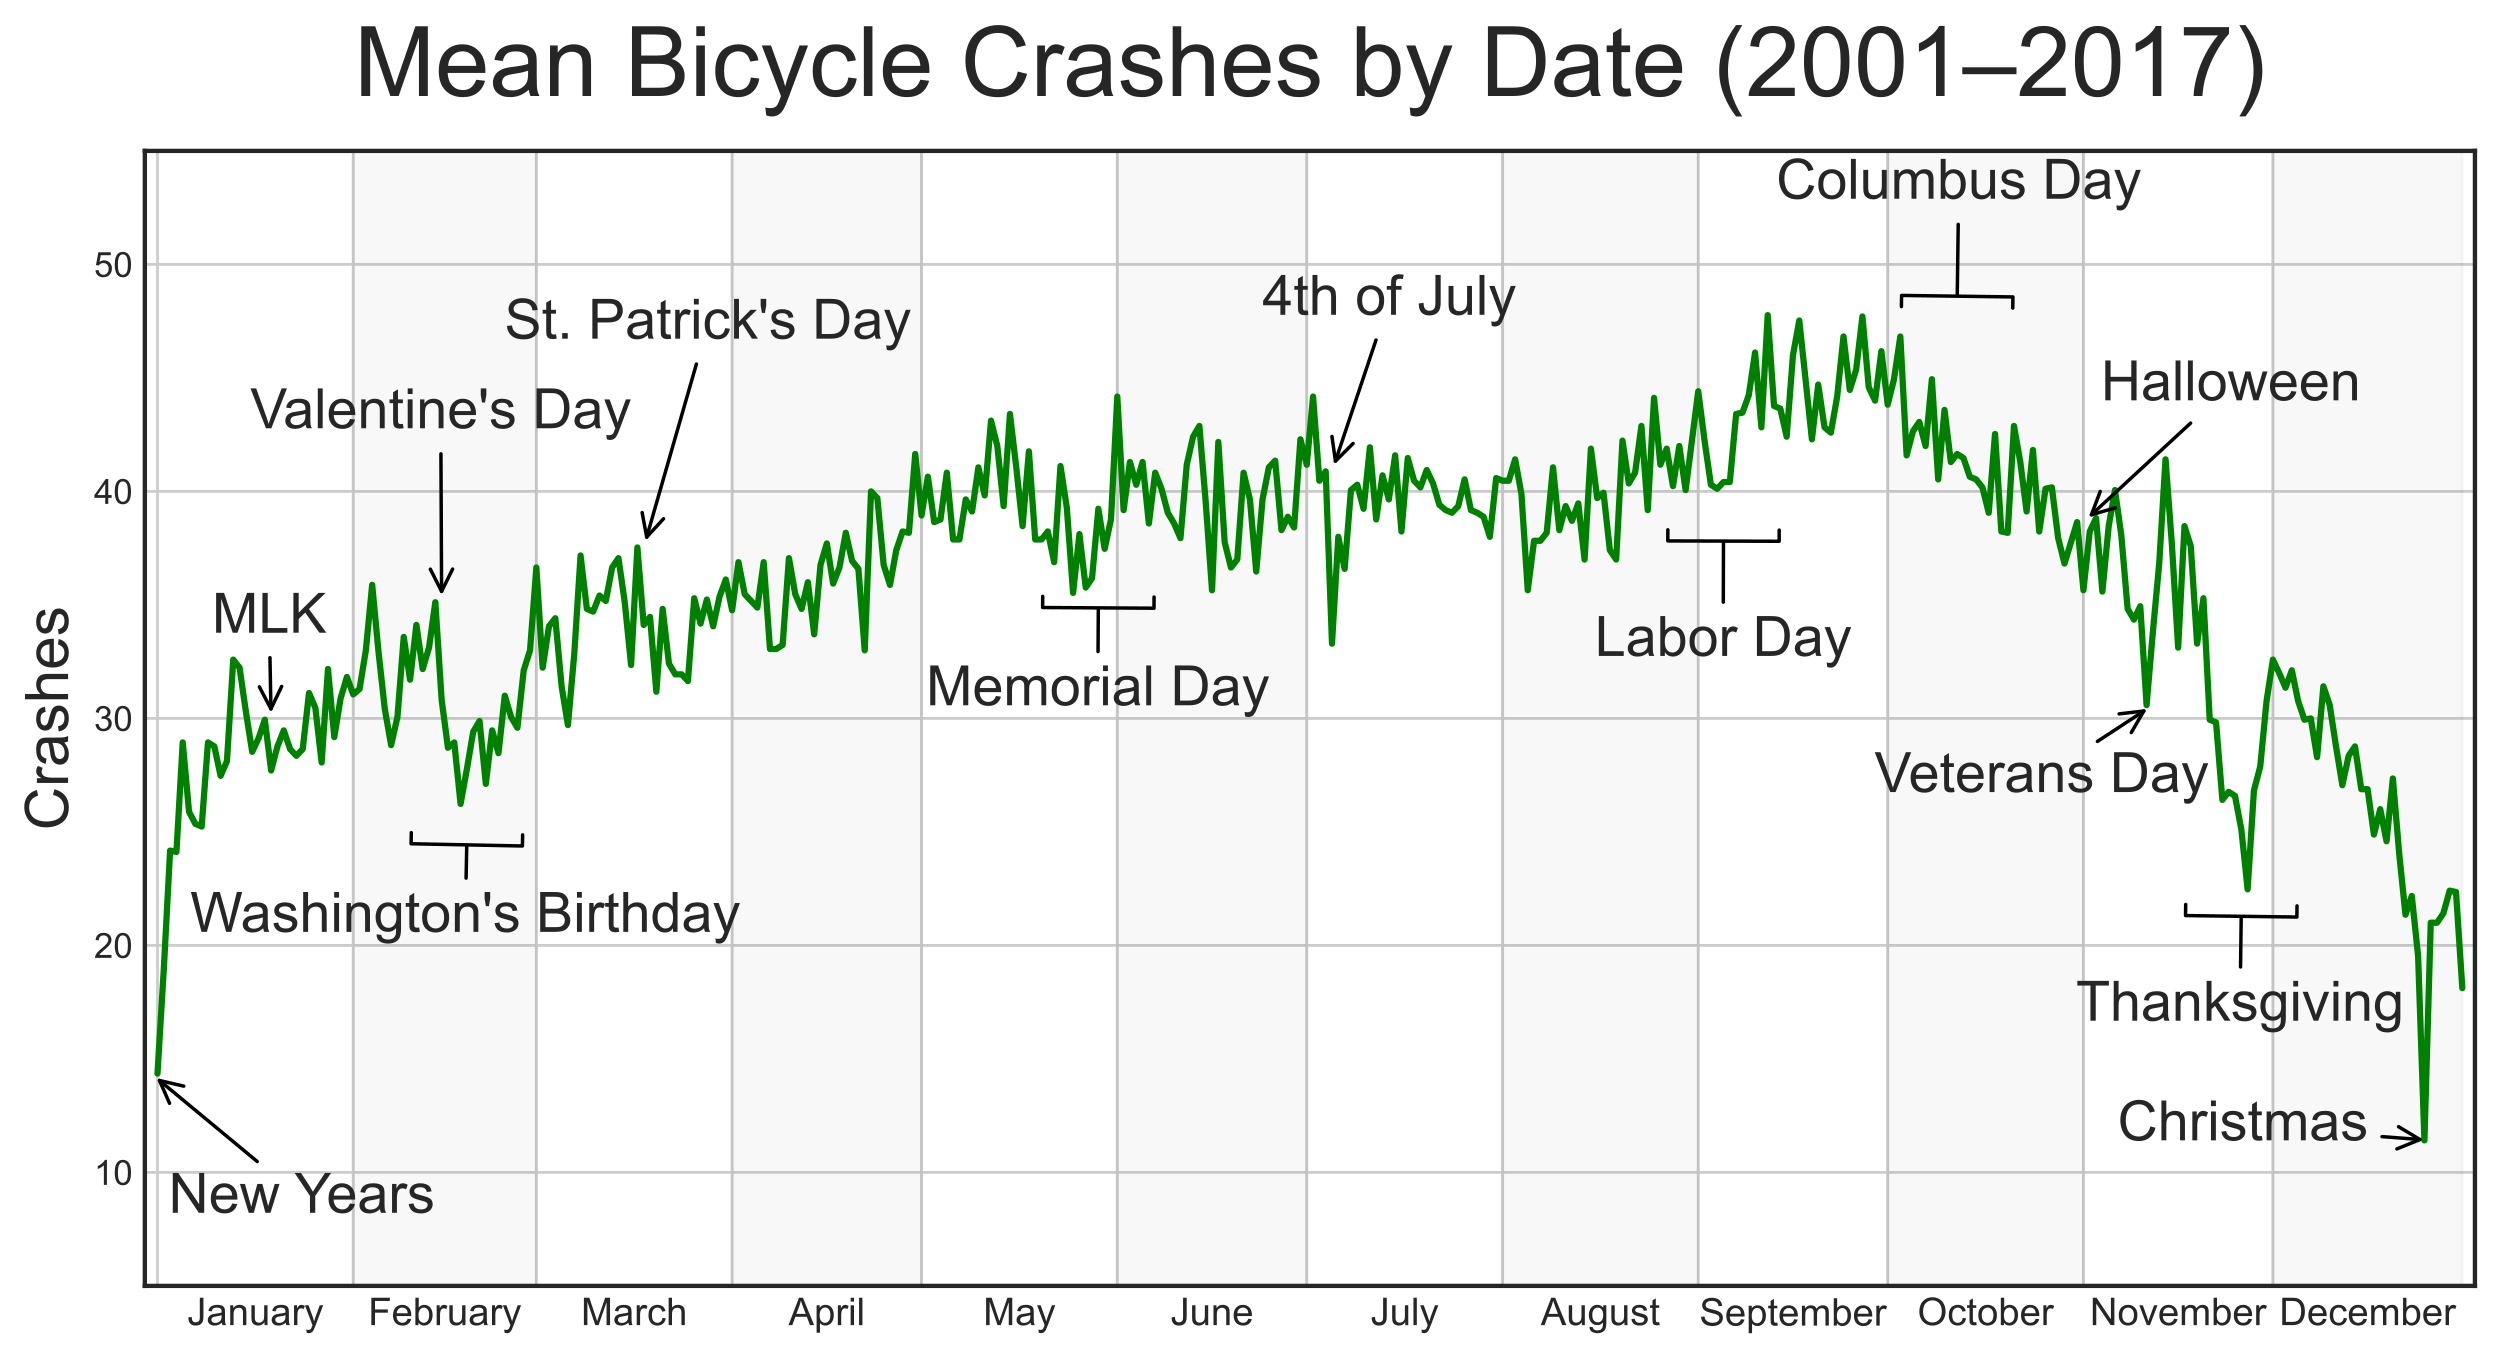 <?xml version="1.0" encoding="utf-8" standalone="no"?>
<!DOCTYPE svg PUBLIC "-//W3C//DTD SVG 1.1//EN"
  "http://www.w3.org/Graphics/SVG/1.1/DTD/svg11.dtd">
<!-- Created with matplotlib (https://matplotlib.org/) -->
<svg height="390.322pt" version="1.1" viewBox="0 0 718.425 390.322" width="718.425pt" xmlns="http://www.w3.org/2000/svg" xmlns:xlink="http://www.w3.org/1999/xlink">
 <defs>
  <style type="text/css">
*{stroke-linecap:butt;stroke-linejoin:round;}
  </style>
 </defs>
 <g id="figure_1">
  <g id="patch_1">
   <path d="M 0 390.322 
L 718.425 390.322 
L 718.425 0 
L 0 0 
z
" style="fill:#ffffff;"/>
  </g>
  <g id="axes_1">
   <g id="patch_2">
    <path d="M 41.625 369.528 
L 711.225 369.528 
L 711.225 43.368 
L 41.625 43.368 
z
" style="fill:#ffffff;"/>
   </g>
   <g id="matplotlib.axis_1">
    <g id="xtick_1">
     <g id="line2d_1">
      <path clip-path="url(#p79c2d61159)" d="M 45.254 369.528 
L 45.254 43.368 
" style="fill:none;stroke:#cccccc;stroke-linecap:round;stroke-width:0.8;"/>
     </g>
     <g id="line2d_2"/>
    </g>
    <g id="xtick_2">
     <g id="line2d_3">
      <path clip-path="url(#p79c2d61159)" d="M 101.508 369.528 
L 101.508 43.368 
" style="fill:none;stroke:#cccccc;stroke-linecap:round;stroke-width:0.8;"/>
     </g>
     <g id="line2d_4"/>
    </g>
    <g id="xtick_3">
     <g id="line2d_5">
      <path clip-path="url(#p79c2d61159)" d="M 154.132 369.528 
L 154.132 43.368 
" style="fill:none;stroke:#cccccc;stroke-linecap:round;stroke-width:0.8;"/>
     </g>
     <g id="line2d_6"/>
    </g>
    <g id="xtick_4">
     <g id="line2d_7">
      <path clip-path="url(#p79c2d61159)" d="M 210.386 369.528 
L 210.386 43.368 
" style="fill:none;stroke:#cccccc;stroke-linecap:round;stroke-width:0.8;"/>
     </g>
     <g id="line2d_8"/>
    </g>
    <g id="xtick_5">
     <g id="line2d_9">
      <path clip-path="url(#p79c2d61159)" d="M 264.825 369.528 
L 264.825 43.368 
" style="fill:none;stroke:#cccccc;stroke-linecap:round;stroke-width:0.8;"/>
     </g>
     <g id="line2d_10"/>
    </g>
    <g id="xtick_6">
     <g id="line2d_11">
      <path clip-path="url(#p79c2d61159)" d="M 321.079 369.528 
L 321.079 43.368 
" style="fill:none;stroke:#cccccc;stroke-linecap:round;stroke-width:0.8;"/>
     </g>
     <g id="line2d_12"/>
    </g>
    <g id="xtick_7">
     <g id="line2d_13">
      <path clip-path="url(#p79c2d61159)" d="M 375.518 369.528 
L 375.518 43.368 
" style="fill:none;stroke:#cccccc;stroke-linecap:round;stroke-width:0.8;"/>
     </g>
     <g id="line2d_14"/>
    </g>
    <g id="xtick_8">
     <g id="line2d_15">
      <path clip-path="url(#p79c2d61159)" d="M 431.771 369.528 
L 431.771 43.368 
" style="fill:none;stroke:#cccccc;stroke-linecap:round;stroke-width:0.8;"/>
     </g>
     <g id="line2d_16"/>
    </g>
    <g id="xtick_9">
     <g id="line2d_17">
      <path clip-path="url(#p79c2d61159)" d="M 488.025 369.528 
L 488.025 43.368 
" style="fill:none;stroke:#cccccc;stroke-linecap:round;stroke-width:0.8;"/>
     </g>
     <g id="line2d_18"/>
    </g>
    <g id="xtick_10">
     <g id="line2d_19">
      <path clip-path="url(#p79c2d61159)" d="M 542.464 369.528 
L 542.464 43.368 
" style="fill:none;stroke:#cccccc;stroke-linecap:round;stroke-width:0.8;"/>
     </g>
     <g id="line2d_20"/>
    </g>
    <g id="xtick_11">
     <g id="line2d_21">
      <path clip-path="url(#p79c2d61159)" d="M 598.718 369.528 
L 598.718 43.368 
" style="fill:none;stroke:#cccccc;stroke-linecap:round;stroke-width:0.8;"/>
     </g>
     <g id="line2d_22"/>
    </g>
    <g id="xtick_12">
     <g id="line2d_23">
      <path clip-path="url(#p79c2d61159)" d="M 653.157 369.528 
L 653.157 43.368 
" style="fill:none;stroke:#cccccc;stroke-linecap:round;stroke-width:0.8;"/>
     </g>
     <g id="line2d_24"/>
    </g>
    <g id="xtick_13">
     <g id="line2d_25"/>
     <g id="text_1">
      <!-- January -->
      <defs>
       <path d="M 2.875 20.312 
L 11.422 21.484 
Q 11.766 13.281 14.5 10.25 
Q 17.234 7.234 22.078 7.234 
Q 25.641 7.234 28.219 8.859 
Q 30.812 10.5 31.781 13.297 
Q 32.766 16.109 32.766 22.266 
L 32.766 71.578 
L 42.234 71.578 
L 42.234 22.797 
Q 42.234 13.812 40.062 8.875 
Q 37.891 3.953 33.172 1.359 
Q 28.469 -1.219 22.125 -1.219 
Q 12.703 -1.219 7.688 4.203 
Q 2.688 9.625 2.875 20.312 
z
" id="ArialMT-74"/>
       <path d="M 40.438 6.391 
Q 35.547 2.25 31.031 0.531 
Q 26.516 -1.172 21.344 -1.172 
Q 12.797 -1.172 8.203 3 
Q 3.609 7.172 3.609 13.672 
Q 3.609 17.484 5.344 20.625 
Q 7.078 23.781 9.891 25.688 
Q 12.703 27.594 16.219 28.562 
Q 18.797 29.25 24.031 29.891 
Q 34.672 31.156 39.703 32.906 
Q 39.75 34.719 39.75 35.203 
Q 39.75 40.578 37.25 42.781 
Q 33.891 45.75 27.25 45.75 
Q 21.047 45.75 18.094 43.578 
Q 15.141 41.406 13.719 35.891 
L 5.125 37.062 
Q 6.297 42.578 8.984 45.969 
Q 11.672 49.359 16.75 51.188 
Q 21.828 53.031 28.516 53.031 
Q 35.156 53.031 39.297 51.469 
Q 43.453 49.906 45.406 47.531 
Q 47.359 45.172 48.141 41.547 
Q 48.578 39.312 48.578 33.453 
L 48.578 21.734 
Q 48.578 9.469 49.141 6.219 
Q 49.703 2.984 51.375 0 
L 42.188 0 
Q 40.828 2.734 40.438 6.391 
z
M 39.703 26.031 
Q 34.906 24.078 25.344 22.703 
Q 19.922 21.922 17.672 20.938 
Q 15.438 19.969 14.203 18.094 
Q 12.984 16.219 12.984 13.922 
Q 12.984 10.406 15.641 8.062 
Q 18.312 5.719 23.438 5.719 
Q 28.516 5.719 32.469 7.938 
Q 36.422 10.156 38.281 14.016 
Q 39.703 17 39.703 22.797 
z
" id="ArialMT-97"/>
       <path d="M 6.594 0 
L 6.594 51.859 
L 14.5 51.859 
L 14.5 44.484 
Q 20.219 53.031 31 53.031 
Q 35.688 53.031 39.625 51.344 
Q 43.562 49.656 45.516 46.922 
Q 47.469 44.188 48.25 40.438 
Q 48.734 37.984 48.734 31.891 
L 48.734 0 
L 39.938 0 
L 39.938 31.547 
Q 39.938 36.922 38.906 39.578 
Q 37.891 42.234 35.281 43.812 
Q 32.672 45.406 29.156 45.406 
Q 23.531 45.406 19.453 41.844 
Q 15.375 38.281 15.375 28.328 
L 15.375 0 
z
" id="ArialMT-110"/>
       <path d="M 40.578 0 
L 40.578 7.625 
Q 34.516 -1.172 24.125 -1.172 
Q 19.531 -1.172 15.547 0.578 
Q 11.578 2.344 9.641 5 
Q 7.719 7.672 6.938 11.531 
Q 6.391 14.109 6.391 19.734 
L 6.391 51.859 
L 15.188 51.859 
L 15.188 23.094 
Q 15.188 16.219 15.719 13.812 
Q 16.547 10.359 19.234 8.375 
Q 21.922 6.391 25.875 6.391 
Q 29.828 6.391 33.297 8.422 
Q 36.766 10.453 38.203 13.938 
Q 39.656 17.438 39.656 24.078 
L 39.656 51.859 
L 48.438 51.859 
L 48.438 0 
z
" id="ArialMT-117"/>
       <path d="M 6.5 0 
L 6.5 51.859 
L 14.406 51.859 
L 14.406 44 
Q 17.438 49.516 20 51.266 
Q 22.562 53.031 25.641 53.031 
Q 30.078 53.031 34.672 50.203 
L 31.641 42.047 
Q 28.422 43.953 25.203 43.953 
Q 22.312 43.953 20.016 42.219 
Q 17.719 40.484 16.75 37.406 
Q 15.281 32.719 15.281 27.156 
L 15.281 0 
z
" id="ArialMT-114"/>
       <path d="M 6.203 -19.969 
L 5.219 -11.719 
Q 8.109 -12.5 10.25 -12.5 
Q 13.188 -12.5 14.938 -11.516 
Q 16.703 -10.547 17.828 -8.797 
Q 18.656 -7.469 20.516 -2.25 
Q 20.75 -1.516 21.297 -0.094 
L 1.609 51.859 
L 11.078 51.859 
L 21.875 21.828 
Q 23.969 16.109 25.641 9.812 
Q 27.156 15.875 29.25 21.625 
L 40.328 51.859 
L 49.125 51.859 
L 29.391 -0.875 
Q 26.219 -9.422 24.469 -12.641 
Q 22.125 -17 19.094 -19.016 
Q 16.062 -21.047 11.859 -21.047 
Q 9.328 -21.047 6.203 -19.969 
z
" id="ArialMT-121"/>
      </defs>
      <g style="fill:#262626;" transform="translate(53.816 380.802)scale(0.11 -0.11)">
       <use xlink:href="#ArialMT-74"/>
       <use x="50" xlink:href="#ArialMT-97"/>
       <use x="105.615" xlink:href="#ArialMT-110"/>
       <use x="161.23" xlink:href="#ArialMT-117"/>
       <use x="216.846" xlink:href="#ArialMT-97"/>
       <use x="272.461" xlink:href="#ArialMT-114"/>
       <use x="305.762" xlink:href="#ArialMT-121"/>
      </g>
     </g>
    </g>
    <g id="xtick_14">
     <g id="line2d_26"/>
     <g id="text_2">
      <!-- February -->
      <defs>
       <path d="M 8.203 0 
L 8.203 71.578 
L 56.5 71.578 
L 56.5 63.141 
L 17.672 63.141 
L 17.672 40.969 
L 51.266 40.969 
L 51.266 32.516 
L 17.672 32.516 
L 17.672 0 
z
" id="ArialMT-70"/>
       <path d="M 42.094 16.703 
L 51.172 15.578 
Q 49.031 7.625 43.219 3.219 
Q 37.406 -1.172 28.375 -1.172 
Q 17 -1.172 10.328 5.828 
Q 3.656 12.844 3.656 25.484 
Q 3.656 38.578 10.391 45.797 
Q 17.141 53.031 27.875 53.031 
Q 38.281 53.031 44.875 45.953 
Q 51.469 38.875 51.469 26.031 
Q 51.469 25.25 51.422 23.688 
L 12.75 23.688 
Q 13.234 15.141 17.578 10.594 
Q 21.922 6.062 28.422 6.062 
Q 33.25 6.062 36.672 8.594 
Q 40.094 11.141 42.094 16.703 
z
M 13.234 30.906 
L 42.188 30.906 
Q 41.609 37.453 38.875 40.719 
Q 34.672 45.797 27.984 45.797 
Q 21.922 45.797 17.797 41.75 
Q 13.672 37.703 13.234 30.906 
z
" id="ArialMT-101"/>
       <path d="M 14.703 0 
L 6.547 0 
L 6.547 71.578 
L 15.328 71.578 
L 15.328 46.047 
Q 20.906 53.031 29.547 53.031 
Q 34.328 53.031 38.594 51.094 
Q 42.875 49.172 45.625 45.672 
Q 48.391 42.188 49.953 37.25 
Q 51.516 32.328 51.516 26.703 
Q 51.516 13.375 44.922 6.094 
Q 38.328 -1.172 29.109 -1.172 
Q 19.922 -1.172 14.703 6.5 
z
M 14.594 26.312 
Q 14.594 17 17.141 12.844 
Q 21.297 6.062 28.375 6.062 
Q 34.125 6.062 38.328 11.062 
Q 42.531 16.062 42.531 25.984 
Q 42.531 36.141 38.5 40.969 
Q 34.469 45.797 28.766 45.797 
Q 23 45.797 18.797 40.797 
Q 14.594 35.797 14.594 26.312 
z
" id="ArialMT-98"/>
      </defs>
      <g style="fill:#262626;" transform="translate(105.814 380.802)scale(0.11 -0.11)">
       <use xlink:href="#ArialMT-70"/>
       <use x="61.084" xlink:href="#ArialMT-101"/>
       <use x="116.699" xlink:href="#ArialMT-98"/>
       <use x="172.314" xlink:href="#ArialMT-114"/>
       <use x="205.615" xlink:href="#ArialMT-117"/>
       <use x="261.23" xlink:href="#ArialMT-97"/>
       <use x="316.846" xlink:href="#ArialMT-114"/>
       <use x="350.146" xlink:href="#ArialMT-121"/>
      </g>
     </g>
    </g>
    <g id="xtick_15">
     <g id="line2d_27"/>
     <g id="text_3">
      <!-- March -->
      <defs>
       <path d="M 7.422 0 
L 7.422 71.578 
L 21.688 71.578 
L 38.625 20.906 
Q 40.969 13.812 42.047 10.297 
Q 43.266 14.203 45.844 21.781 
L 62.984 71.578 
L 75.734 71.578 
L 75.734 0 
L 66.609 0 
L 66.609 59.906 
L 45.797 0 
L 37.25 0 
L 16.547 60.938 
L 16.547 0 
z
" id="ArialMT-77"/>
       <path d="M 40.438 19 
L 49.078 17.875 
Q 47.656 8.938 41.812 3.875 
Q 35.984 -1.172 27.484 -1.172 
Q 16.844 -1.172 10.375 5.781 
Q 3.906 12.75 3.906 25.734 
Q 3.906 34.125 6.688 40.422 
Q 9.469 46.734 15.156 49.875 
Q 20.844 53.031 27.547 53.031 
Q 35.984 53.031 41.359 48.75 
Q 46.734 44.484 48.25 36.625 
L 39.703 35.297 
Q 38.484 40.531 35.375 43.156 
Q 32.281 45.797 27.875 45.797 
Q 21.234 45.797 17.078 41.031 
Q 12.938 36.281 12.938 25.984 
Q 12.938 15.531 16.938 10.797 
Q 20.953 6.062 27.391 6.062 
Q 32.562 6.062 36.031 9.234 
Q 39.5 12.406 40.438 19 
z
" id="ArialMT-99"/>
       <path d="M 6.594 0 
L 6.594 71.578 
L 15.375 71.578 
L 15.375 45.906 
Q 21.531 53.031 30.906 53.031 
Q 36.672 53.031 40.922 50.75 
Q 45.172 48.484 47 44.484 
Q 48.828 40.484 48.828 32.859 
L 48.828 0 
L 40.047 0 
L 40.047 32.859 
Q 40.047 39.453 37.188 42.453 
Q 34.328 45.453 29.109 45.453 
Q 25.203 45.453 21.75 43.422 
Q 18.312 41.406 16.844 37.938 
Q 15.375 34.469 15.375 28.375 
L 15.375 0 
z
" id="ArialMT-104"/>
      </defs>
      <g style="fill:#262626;" transform="translate(166.979 380.802)scale(0.11 -0.11)">
       <use xlink:href="#ArialMT-77"/>
       <use x="83.301" xlink:href="#ArialMT-97"/>
       <use x="138.916" xlink:href="#ArialMT-114"/>
       <use x="172.217" xlink:href="#ArialMT-99"/>
       <use x="222.217" xlink:href="#ArialMT-104"/>
      </g>
     </g>
    </g>
    <g id="xtick_16">
     <g id="line2d_28"/>
     <g id="text_4">
      <!-- April -->
      <defs>
       <path d="M -0.141 0 
L 27.344 71.578 
L 37.547 71.578 
L 66.844 0 
L 56.062 0 
L 47.703 21.688 
L 17.781 21.688 
L 9.906 0 
z
M 20.516 29.391 
L 44.781 29.391 
L 37.312 49.219 
Q 33.891 58.25 32.234 64.062 
Q 30.859 57.172 28.375 50.391 
z
" id="ArialMT-65"/>
       <path d="M 6.594 -19.875 
L 6.594 51.859 
L 14.594 51.859 
L 14.594 45.125 
Q 17.438 49.078 21 51.047 
Q 24.562 53.031 29.641 53.031 
Q 36.281 53.031 41.359 49.609 
Q 46.438 46.188 49.016 39.953 
Q 51.609 33.734 51.609 26.312 
Q 51.609 18.359 48.75 11.984 
Q 45.906 5.609 40.453 2.219 
Q 35.016 -1.172 29 -1.172 
Q 24.609 -1.172 21.109 0.688 
Q 17.625 2.547 15.375 5.375 
L 15.375 -19.875 
z
M 14.547 25.641 
Q 14.547 15.625 18.594 10.844 
Q 22.656 6.062 28.422 6.062 
Q 34.281 6.062 38.453 11.016 
Q 42.625 15.969 42.625 26.375 
Q 42.625 36.281 38.547 41.203 
Q 34.469 46.141 28.812 46.141 
Q 23.188 46.141 18.859 40.891 
Q 14.547 35.641 14.547 25.641 
z
" id="ArialMT-112"/>
       <path d="M 6.641 61.469 
L 6.641 71.578 
L 15.438 71.578 
L 15.438 61.469 
z
M 6.641 0 
L 6.641 51.859 
L 15.438 51.859 
L 15.438 0 
z
" id="ArialMT-105"/>
       <path d="M 6.391 0 
L 6.391 71.578 
L 15.188 71.578 
L 15.188 0 
z
" id="ArialMT-108"/>
      </defs>
      <g style="fill:#262626;" transform="translate(226.603 380.802)scale(0.11 -0.11)">
       <use xlink:href="#ArialMT-65"/>
       <use x="66.699" xlink:href="#ArialMT-112"/>
       <use x="122.314" xlink:href="#ArialMT-114"/>
       <use x="155.615" xlink:href="#ArialMT-105"/>
       <use x="177.832" xlink:href="#ArialMT-108"/>
      </g>
     </g>
    </g>
    <g id="xtick_17">
     <g id="line2d_29"/>
     <g id="text_5">
      <!-- May -->
      <g style="fill:#262626;" transform="translate(282.562 380.802)scale(0.11 -0.11)">
       <use xlink:href="#ArialMT-77"/>
       <use x="83.301" xlink:href="#ArialMT-97"/>
       <use x="138.916" xlink:href="#ArialMT-121"/>
      </g>
     </g>
    </g>
    <g id="xtick_18">
     <g id="line2d_30"/>
     <g id="text_6">
      <!-- June -->
      <g style="fill:#262626;" transform="translate(336.373 380.802)scale(0.11 -0.11)">
       <use xlink:href="#ArialMT-74"/>
       <use x="50" xlink:href="#ArialMT-117"/>
       <use x="105.615" xlink:href="#ArialMT-110"/>
       <use x="161.23" xlink:href="#ArialMT-101"/>
      </g>
     </g>
    </g>
    <g id="xtick_19">
     <g id="line2d_31"/>
     <g id="text_7">
      <!-- July -->
      <g style="fill:#262626;" transform="translate(393.864 380.802)scale(0.11 -0.11)">
       <use xlink:href="#ArialMT-74"/>
       <use x="50" xlink:href="#ArialMT-117"/>
       <use x="105.615" xlink:href="#ArialMT-108"/>
       <use x="127.832" xlink:href="#ArialMT-121"/>
      </g>
     </g>
    </g>
    <g id="xtick_20">
     <g id="line2d_32"/>
     <g id="text_8">
      <!-- August -->
      <defs>
       <path d="M 4.984 -4.297 
L 13.531 -5.562 
Q 14.062 -9.516 16.5 -11.328 
Q 19.781 -13.766 25.438 -13.766 
Q 31.547 -13.766 34.859 -11.328 
Q 38.188 -8.891 39.359 -4.5 
Q 40.047 -1.812 39.984 6.781 
Q 34.234 0 25.641 0 
Q 14.938 0 9.078 7.719 
Q 3.219 15.438 3.219 26.219 
Q 3.219 33.641 5.906 39.906 
Q 8.594 46.188 13.688 49.609 
Q 18.797 53.031 25.688 53.031 
Q 34.859 53.031 40.828 45.609 
L 40.828 51.859 
L 48.922 51.859 
L 48.922 7.031 
Q 48.922 -5.078 46.453 -10.125 
Q 44 -15.188 38.641 -18.109 
Q 33.297 -21.047 25.484 -21.047 
Q 16.219 -21.047 10.5 -16.875 
Q 4.781 -12.703 4.984 -4.297 
z
M 12.25 26.859 
Q 12.25 16.656 16.297 11.969 
Q 20.359 7.281 26.469 7.281 
Q 32.516 7.281 36.609 11.938 
Q 40.719 16.609 40.719 26.562 
Q 40.719 36.078 36.5 40.906 
Q 32.281 45.75 26.312 45.75 
Q 20.453 45.75 16.344 40.984 
Q 12.25 36.234 12.25 26.859 
z
" id="ArialMT-103"/>
       <path d="M 3.078 15.484 
L 11.766 16.844 
Q 12.5 11.625 15.844 8.844 
Q 19.188 6.062 25.203 6.062 
Q 31.25 6.062 34.172 8.516 
Q 37.109 10.984 37.109 14.312 
Q 37.109 17.281 34.516 19 
Q 32.719 20.172 25.531 21.969 
Q 15.875 24.422 12.141 26.203 
Q 8.406 27.984 6.469 31.125 
Q 4.547 34.281 4.547 38.094 
Q 4.547 41.547 6.125 44.5 
Q 7.719 47.469 10.453 49.422 
Q 12.5 50.922 16.031 51.969 
Q 19.578 53.031 23.641 53.031 
Q 29.734 53.031 34.344 51.266 
Q 38.969 49.516 41.156 46.5 
Q 43.359 43.5 44.188 38.484 
L 35.594 37.312 
Q 35.016 41.312 32.203 43.547 
Q 29.391 45.797 24.266 45.797 
Q 18.219 45.797 15.625 43.797 
Q 13.031 41.797 13.031 39.109 
Q 13.031 37.406 14.109 36.031 
Q 15.188 34.625 17.484 33.688 
Q 18.797 33.203 25.25 31.453 
Q 34.578 28.953 38.25 27.359 
Q 41.938 25.781 44.031 22.75 
Q 46.141 19.734 46.141 15.234 
Q 46.141 10.844 43.578 6.953 
Q 41.016 3.078 36.172 0.953 
Q 31.344 -1.172 25.25 -1.172 
Q 15.141 -1.172 9.844 3.031 
Q 4.547 7.234 3.078 15.484 
z
" id="ArialMT-115"/>
       <path d="M 25.781 7.859 
L 27.047 0.094 
Q 23.344 -0.688 20.406 -0.688 
Q 15.625 -0.688 12.984 0.828 
Q 10.359 2.344 9.281 4.812 
Q 8.203 7.281 8.203 15.188 
L 8.203 45.016 
L 1.766 45.016 
L 1.766 51.859 
L 8.203 51.859 
L 8.203 64.703 
L 16.938 69.969 
L 16.938 51.859 
L 25.781 51.859 
L 25.781 45.016 
L 16.938 45.016 
L 16.938 14.703 
Q 16.938 10.938 17.406 9.859 
Q 17.875 8.797 18.922 8.156 
Q 19.969 7.516 21.922 7.516 
Q 23.391 7.516 25.781 7.859 
z
" id="ArialMT-116"/>
      </defs>
      <g style="fill:#262626;" transform="translate(442.776 380.802)scale(0.11 -0.11)">
       <use xlink:href="#ArialMT-65"/>
       <use x="66.699" xlink:href="#ArialMT-117"/>
       <use x="122.314" xlink:href="#ArialMT-103"/>
       <use x="177.93" xlink:href="#ArialMT-117"/>
       <use x="233.545" xlink:href="#ArialMT-115"/>
       <use x="283.545" xlink:href="#ArialMT-116"/>
      </g>
     </g>
    </g>
    <g id="xtick_21">
     <g id="line2d_33"/>
     <g id="text_9">
      <!-- September -->
      <defs>
       <path d="M 4.5 23 
L 13.422 23.781 
Q 14.062 18.406 16.375 14.969 
Q 18.703 11.531 23.578 9.406 
Q 28.469 7.281 34.578 7.281 
Q 39.984 7.281 44.141 8.891 
Q 48.297 10.5 50.312 13.297 
Q 52.344 16.109 52.344 19.438 
Q 52.344 22.797 50.391 25.312 
Q 48.438 27.828 43.953 29.547 
Q 41.062 30.672 31.203 33.031 
Q 21.344 35.406 17.391 37.5 
Q 12.25 40.188 9.734 44.156 
Q 7.234 48.141 7.234 53.078 
Q 7.234 58.5 10.297 63.203 
Q 13.375 67.922 19.281 70.359 
Q 25.203 72.797 32.422 72.797 
Q 40.375 72.797 46.453 70.234 
Q 52.547 67.672 55.812 62.688 
Q 59.078 57.719 59.328 51.422 
L 50.25 50.734 
Q 49.516 57.516 45.281 60.984 
Q 41.062 64.453 32.812 64.453 
Q 24.219 64.453 20.281 61.297 
Q 16.359 58.156 16.359 53.719 
Q 16.359 49.859 19.141 47.359 
Q 21.875 44.875 33.422 42.266 
Q 44.969 39.656 49.266 37.703 
Q 55.516 34.812 58.484 30.391 
Q 61.469 25.984 61.469 20.219 
Q 61.469 14.5 58.203 9.438 
Q 54.938 4.391 48.797 1.578 
Q 42.672 -1.219 35.016 -1.219 
Q 25.297 -1.219 18.719 1.609 
Q 12.156 4.438 8.422 10.125 
Q 4.688 15.828 4.5 23 
z
" id="ArialMT-83"/>
       <path d="M 6.594 0 
L 6.594 51.859 
L 14.453 51.859 
L 14.453 44.578 
Q 16.891 48.391 20.938 50.703 
Q 25 53.031 30.172 53.031 
Q 35.938 53.031 39.625 50.641 
Q 43.312 48.25 44.828 43.953 
Q 50.984 53.031 60.844 53.031 
Q 68.562 53.031 72.703 48.75 
Q 76.859 44.484 76.859 35.594 
L 76.859 0 
L 68.109 0 
L 68.109 32.672 
Q 68.109 37.938 67.25 40.25 
Q 66.406 42.578 64.156 43.984 
Q 61.922 45.406 58.891 45.406 
Q 53.422 45.406 49.797 41.766 
Q 46.188 38.141 46.188 30.125 
L 46.188 0 
L 37.406 0 
L 37.406 33.688 
Q 37.406 39.547 35.25 42.469 
Q 33.109 45.406 28.219 45.406 
Q 24.516 45.406 21.359 43.453 
Q 18.219 41.5 16.797 37.734 
Q 15.375 33.984 15.375 26.906 
L 15.375 0 
z
" id="ArialMT-109"/>
      </defs>
      <g style="fill:#262626;" transform="translate(488.343 380.936)scale(0.11 -0.11)">
       <use xlink:href="#ArialMT-83"/>
       <use x="66.699" xlink:href="#ArialMT-101"/>
       <use x="122.314" xlink:href="#ArialMT-112"/>
       <use x="177.93" xlink:href="#ArialMT-116"/>
       <use x="205.713" xlink:href="#ArialMT-101"/>
       <use x="261.328" xlink:href="#ArialMT-109"/>
       <use x="344.629" xlink:href="#ArialMT-98"/>
       <use x="400.244" xlink:href="#ArialMT-101"/>
       <use x="455.859" xlink:href="#ArialMT-114"/>
      </g>
     </g>
    </g>
    <g id="xtick_22">
     <g id="line2d_34"/>
     <g id="text_10">
      <!-- October -->
      <defs>
       <path d="M 4.828 34.859 
Q 4.828 52.688 14.391 62.766 
Q 23.969 72.859 39.109 72.859 
Q 49.031 72.859 56.984 68.109 
Q 64.938 63.375 69.109 54.906 
Q 73.297 46.438 73.297 35.688 
Q 73.297 24.812 68.891 16.219 
Q 64.5 7.625 56.438 3.203 
Q 48.391 -1.219 39.062 -1.219 
Q 28.953 -1.219 20.984 3.656 
Q 13.031 8.547 8.922 16.984 
Q 4.828 25.438 4.828 34.859 
z
M 14.594 34.719 
Q 14.594 21.781 21.547 14.328 
Q 28.516 6.891 39.016 6.891 
Q 49.703 6.891 56.609 14.406 
Q 63.531 21.922 63.531 35.75 
Q 63.531 44.484 60.578 51 
Q 57.625 57.516 51.922 61.109 
Q 46.234 64.703 39.156 64.703 
Q 29.109 64.703 21.844 57.781 
Q 14.594 50.875 14.594 34.719 
z
" id="ArialMT-79"/>
       <path d="M 3.328 25.922 
Q 3.328 40.328 11.328 47.266 
Q 18.016 53.031 27.641 53.031 
Q 38.328 53.031 45.109 46.016 
Q 51.906 39.016 51.906 26.656 
Q 51.906 16.656 48.906 10.906 
Q 45.906 5.172 40.156 2 
Q 34.422 -1.172 27.641 -1.172 
Q 16.75 -1.172 10.031 5.812 
Q 3.328 12.797 3.328 25.922 
z
M 12.359 25.922 
Q 12.359 15.969 16.703 11.016 
Q 21.047 6.062 27.641 6.062 
Q 34.188 6.062 38.531 11.031 
Q 42.875 16.016 42.875 26.219 
Q 42.875 35.844 38.5 40.797 
Q 34.125 45.75 27.641 45.75 
Q 21.047 45.75 16.703 40.812 
Q 12.359 35.891 12.359 25.922 
z
" id="ArialMT-111"/>
      </defs>
      <g style="fill:#262626;" transform="translate(551.028 380.802)scale(0.11 -0.11)">
       <use xlink:href="#ArialMT-79"/>
       <use x="77.783" xlink:href="#ArialMT-99"/>
       <use x="127.783" xlink:href="#ArialMT-116"/>
       <use x="155.566" xlink:href="#ArialMT-111"/>
       <use x="211.182" xlink:href="#ArialMT-98"/>
       <use x="266.797" xlink:href="#ArialMT-101"/>
       <use x="322.412" xlink:href="#ArialMT-114"/>
      </g>
     </g>
    </g>
    <g id="xtick_23">
     <g id="line2d_35"/>
     <g id="text_11">
      <!-- November -->
      <defs>
       <path d="M 7.625 0 
L 7.625 71.578 
L 17.328 71.578 
L 54.938 15.375 
L 54.938 71.578 
L 64.016 71.578 
L 64.016 0 
L 54.297 0 
L 16.703 56.25 
L 16.703 0 
z
" id="ArialMT-78"/>
       <path d="M 21 0 
L 1.266 51.859 
L 10.547 51.859 
L 21.688 20.797 
Q 23.484 15.766 25 10.359 
Q 26.172 14.453 28.266 20.219 
L 39.797 51.859 
L 48.828 51.859 
L 29.203 0 
z
" id="ArialMT-118"/>
      </defs>
      <g style="fill:#262626;" transform="translate(600.568 380.802)scale(0.11 -0.11)">
       <use xlink:href="#ArialMT-78"/>
       <use x="72.217" xlink:href="#ArialMT-111"/>
       <use x="127.832" xlink:href="#ArialMT-118"/>
       <use x="177.832" xlink:href="#ArialMT-101"/>
       <use x="233.447" xlink:href="#ArialMT-109"/>
       <use x="316.748" xlink:href="#ArialMT-98"/>
       <use x="372.363" xlink:href="#ArialMT-101"/>
       <use x="427.979" xlink:href="#ArialMT-114"/>
      </g>
     </g>
    </g>
    <g id="xtick_24">
     <g id="line2d_36"/>
     <g id="text_12">
      <!-- December -->
      <defs>
       <path d="M 7.719 0 
L 7.719 71.578 
L 32.375 71.578 
Q 40.719 71.578 45.125 70.562 
Q 51.266 69.141 55.609 65.438 
Q 61.281 60.641 64.078 53.188 
Q 66.891 45.75 66.891 36.188 
Q 66.891 28.031 64.984 21.734 
Q 63.094 15.438 60.109 11.297 
Q 57.125 7.172 53.578 4.797 
Q 50.047 2.438 45.047 1.219 
Q 40.047 0 33.547 0 
z
M 17.188 8.453 
L 32.469 8.453 
Q 39.547 8.453 43.578 9.766 
Q 47.609 11.078 50 13.484 
Q 53.375 16.844 55.25 22.531 
Q 57.125 28.219 57.125 36.328 
Q 57.125 47.562 53.438 53.594 
Q 49.75 59.625 44.484 61.672 
Q 40.672 63.141 32.234 63.141 
L 17.188 63.141 
z
" id="ArialMT-68"/>
      </defs>
      <g style="fill:#262626;" transform="translate(655.007 380.802)scale(0.11 -0.11)">
       <use xlink:href="#ArialMT-68"/>
       <use x="72.217" xlink:href="#ArialMT-101"/>
       <use x="127.832" xlink:href="#ArialMT-99"/>
       <use x="177.832" xlink:href="#ArialMT-101"/>
       <use x="233.447" xlink:href="#ArialMT-109"/>
       <use x="316.748" xlink:href="#ArialMT-98"/>
       <use x="372.363" xlink:href="#ArialMT-101"/>
       <use x="427.979" xlink:href="#ArialMT-114"/>
      </g>
     </g>
    </g>
   </g>
   <g id="matplotlib.axis_2">
    <g id="ytick_1">
     <g id="line2d_37">
      <path clip-path="url(#p79c2d61159)" d="M 41.625 336.912 
L 711.225 336.912 
" style="fill:none;stroke:#cccccc;stroke-linecap:round;stroke-width:0.8;"/>
     </g>
     <g id="line2d_38"/>
     <g id="text_13">
      <!-- 10 -->
      <defs>
       <path d="M 37.25 0 
L 28.469 0 
L 28.469 56 
Q 25.297 52.984 20.141 49.953 
Q 14.984 46.922 10.891 45.406 
L 10.891 53.906 
Q 18.266 57.375 23.781 62.297 
Q 29.297 67.234 31.594 71.875 
L 37.25 71.875 
z
" id="ArialMT-49"/>
       <path d="M 4.156 35.297 
Q 4.156 48 6.766 55.734 
Q 9.375 63.484 14.516 67.672 
Q 19.672 71.875 27.484 71.875 
Q 33.25 71.875 37.594 69.547 
Q 41.938 67.234 44.766 62.859 
Q 47.609 58.5 49.219 52.219 
Q 50.828 45.953 50.828 35.297 
Q 50.828 22.703 48.234 14.969 
Q 45.656 7.234 40.5 3 
Q 35.359 -1.219 27.484 -1.219 
Q 17.141 -1.219 11.234 6.203 
Q 4.156 15.141 4.156 35.297 
z
M 13.188 35.297 
Q 13.188 17.672 17.312 11.828 
Q 21.438 6 27.484 6 
Q 33.547 6 37.672 11.859 
Q 41.797 17.719 41.797 35.297 
Q 41.797 52.984 37.672 58.781 
Q 33.547 64.594 27.391 64.594 
Q 21.344 64.594 17.719 59.469 
Q 13.188 52.938 13.188 35.297 
z
" id="ArialMT-48"/>
      </defs>
      <g style="fill:#262626;" transform="translate(27.003 340.491)scale(0.1 -0.1)">
       <use xlink:href="#ArialMT-49"/>
       <use x="55.615" xlink:href="#ArialMT-48"/>
      </g>
     </g>
    </g>
    <g id="ytick_2">
     <g id="line2d_39">
      <path clip-path="url(#p79c2d61159)" d="M 41.625 271.68 
L 711.225 271.68 
" style="fill:none;stroke:#cccccc;stroke-linecap:round;stroke-width:0.8;"/>
     </g>
     <g id="line2d_40"/>
     <g id="text_14">
      <!-- 20 -->
      <defs>
       <path d="M 50.344 8.453 
L 50.344 0 
L 3.031 0 
Q 2.938 3.172 4.047 6.109 
Q 5.859 10.938 9.828 15.625 
Q 13.812 20.312 21.344 26.469 
Q 33.016 36.031 37.109 41.625 
Q 41.219 47.219 41.219 52.203 
Q 41.219 57.422 37.469 61 
Q 33.734 64.594 27.734 64.594 
Q 21.391 64.594 17.578 60.781 
Q 13.766 56.984 13.719 50.25 
L 4.688 51.172 
Q 5.609 61.281 11.656 66.578 
Q 17.719 71.875 27.938 71.875 
Q 38.234 71.875 44.234 66.156 
Q 50.25 60.453 50.25 52 
Q 50.25 47.703 48.484 43.547 
Q 46.734 39.406 42.656 34.812 
Q 38.578 30.219 29.109 22.219 
Q 21.188 15.578 18.938 13.203 
Q 16.703 10.844 15.234 8.453 
z
" id="ArialMT-50"/>
      </defs>
      <g style="fill:#262626;" transform="translate(27.003 275.259)scale(0.1 -0.1)">
       <use xlink:href="#ArialMT-50"/>
       <use x="55.615" xlink:href="#ArialMT-48"/>
      </g>
     </g>
    </g>
    <g id="ytick_3">
     <g id="line2d_41">
      <path clip-path="url(#p79c2d61159)" d="M 41.625 206.448 
L 711.225 206.448 
" style="fill:none;stroke:#cccccc;stroke-linecap:round;stroke-width:0.8;"/>
     </g>
     <g id="line2d_42"/>
     <g id="text_15">
      <!-- 30 -->
      <defs>
       <path d="M 4.203 18.891 
L 12.984 20.062 
Q 14.5 12.594 18.141 9.297 
Q 21.781 6 27 6 
Q 33.203 6 37.469 10.297 
Q 41.75 14.594 41.75 20.953 
Q 41.75 27 37.797 30.922 
Q 33.844 34.859 27.734 34.859 
Q 25.25 34.859 21.531 33.891 
L 22.516 41.609 
Q 23.391 41.5 23.922 41.5 
Q 29.547 41.5 34.031 44.422 
Q 38.531 47.359 38.531 53.469 
Q 38.531 58.297 35.25 61.469 
Q 31.984 64.656 26.812 64.656 
Q 21.688 64.656 18.266 61.422 
Q 14.844 58.203 13.875 51.766 
L 5.078 53.328 
Q 6.688 62.156 12.391 67.016 
Q 18.109 71.875 26.609 71.875 
Q 32.469 71.875 37.391 69.359 
Q 42.328 66.844 44.938 62.5 
Q 47.562 58.156 47.562 53.266 
Q 47.562 48.641 45.062 44.828 
Q 42.578 41.016 37.703 38.766 
Q 44.047 37.312 47.562 32.688 
Q 51.078 28.078 51.078 21.141 
Q 51.078 11.766 44.234 5.25 
Q 37.406 -1.266 26.953 -1.266 
Q 17.531 -1.266 11.297 4.344 
Q 5.078 9.969 4.203 18.891 
z
" id="ArialMT-51"/>
      </defs>
      <g style="fill:#262626;" transform="translate(27.003 210.027)scale(0.1 -0.1)">
       <use xlink:href="#ArialMT-51"/>
       <use x="55.615" xlink:href="#ArialMT-48"/>
      </g>
     </g>
    </g>
    <g id="ytick_4">
     <g id="line2d_43">
      <path clip-path="url(#p79c2d61159)" d="M 41.625 141.216 
L 711.225 141.216 
" style="fill:none;stroke:#cccccc;stroke-linecap:round;stroke-width:0.8;"/>
     </g>
     <g id="line2d_44"/>
     <g id="text_16">
      <!-- 40 -->
      <defs>
       <path d="M 32.328 0 
L 32.328 17.141 
L 1.266 17.141 
L 1.266 25.203 
L 33.938 71.578 
L 41.109 71.578 
L 41.109 25.203 
L 50.781 25.203 
L 50.781 17.141 
L 41.109 17.141 
L 41.109 0 
z
M 32.328 25.203 
L 32.328 57.469 
L 9.906 25.203 
z
" id="ArialMT-52"/>
      </defs>
      <g style="fill:#262626;" transform="translate(27.003 144.795)scale(0.1 -0.1)">
       <use xlink:href="#ArialMT-52"/>
       <use x="55.615" xlink:href="#ArialMT-48"/>
      </g>
     </g>
    </g>
    <g id="ytick_5">
     <g id="line2d_45">
      <path clip-path="url(#p79c2d61159)" d="M 41.625 75.984 
L 711.225 75.984 
" style="fill:none;stroke:#cccccc;stroke-linecap:round;stroke-width:0.8;"/>
     </g>
     <g id="line2d_46"/>
     <g id="text_17">
      <!-- 50 -->
      <defs>
       <path d="M 4.156 18.75 
L 13.375 19.531 
Q 14.406 12.797 18.141 9.391 
Q 21.875 6 27.156 6 
Q 33.5 6 37.891 10.781 
Q 42.281 15.578 42.281 23.484 
Q 42.281 31 38.062 35.344 
Q 33.844 39.703 27 39.703 
Q 22.75 39.703 19.328 37.766 
Q 15.922 35.844 13.969 32.766 
L 5.719 33.844 
L 12.641 70.609 
L 48.25 70.609 
L 48.25 62.203 
L 19.672 62.203 
L 15.828 42.969 
Q 22.266 47.469 29.344 47.469 
Q 38.719 47.469 45.156 40.969 
Q 51.609 34.469 51.609 24.266 
Q 51.609 14.547 45.953 7.469 
Q 39.062 -1.219 27.156 -1.219 
Q 17.391 -1.219 11.203 4.25 
Q 5.031 9.719 4.156 18.75 
z
" id="ArialMT-53"/>
      </defs>
      <g style="fill:#262626;" transform="translate(27.003 79.563)scale(0.1 -0.1)">
       <use xlink:href="#ArialMT-53"/>
       <use x="55.615" xlink:href="#ArialMT-48"/>
      </g>
     </g>
    </g>
    <g id="text_18">
     <!-- Crashes -->
     <defs>
      <path d="M 58.797 25.094 
L 68.266 22.703 
Q 65.281 11.031 57.547 4.906 
Q 49.812 -1.219 38.625 -1.219 
Q 27.047 -1.219 19.797 3.484 
Q 12.547 8.203 8.766 17.141 
Q 4.984 26.078 4.984 36.328 
Q 4.984 47.516 9.25 55.828 
Q 13.531 64.156 21.406 68.469 
Q 29.297 72.797 38.766 72.797 
Q 49.516 72.797 56.828 67.328 
Q 64.156 61.859 67.047 51.953 
L 57.719 49.75 
Q 55.219 57.562 50.484 61.125 
Q 45.75 64.703 38.578 64.703 
Q 30.328 64.703 24.781 60.734 
Q 19.234 56.781 16.984 50.109 
Q 14.75 43.453 14.75 36.375 
Q 14.75 27.25 17.406 20.438 
Q 20.062 13.625 25.672 10.25 
Q 31.297 6.891 37.844 6.891 
Q 45.797 6.891 51.312 11.469 
Q 56.844 16.062 58.797 25.094 
z
" id="ArialMT-67"/>
     </defs>
     <g style="fill:#262626;" transform="translate(19.569 238.618)rotate(-90)scale(0.173 -0.173)">
      <use xlink:href="#ArialMT-67"/>
      <use x="72.217" xlink:href="#ArialMT-114"/>
      <use x="105.518" xlink:href="#ArialMT-97"/>
      <use x="161.133" xlink:href="#ArialMT-115"/>
      <use x="211.133" xlink:href="#ArialMT-104"/>
      <use x="266.748" xlink:href="#ArialMT-101"/>
      <use x="322.363" xlink:href="#ArialMT-115"/>
     </g>
    </g>
   </g>
   <g id="patch_3">
    <path clip-path="url(#p79c2d61159)" d="M 101.508 369.528 
L 101.508 43.368 
L 154.132 43.368 
L 154.132 369.528 
z
" style="opacity:0.03;stroke:#000000;stroke-linejoin:miter;"/>
   </g>
   <g id="patch_4">
    <path clip-path="url(#p79c2d61159)" d="M 210.386 369.528 
L 210.386 43.368 
L 264.825 43.368 
L 264.825 369.528 
z
" style="opacity:0.03;stroke:#000000;stroke-linejoin:miter;"/>
   </g>
   <g id="patch_5">
    <path clip-path="url(#p79c2d61159)" d="M 321.079 369.528 
L 321.079 43.368 
L 375.518 43.368 
L 375.518 369.528 
z
" style="opacity:0.03;stroke:#000000;stroke-linejoin:miter;"/>
   </g>
   <g id="patch_6">
    <path clip-path="url(#p79c2d61159)" d="M 431.771 369.528 
L 431.771 43.368 
L 488.025 43.368 
L 488.025 369.528 
z
" style="opacity:0.03;stroke:#000000;stroke-linejoin:miter;"/>
   </g>
   <g id="patch_7">
    <path clip-path="url(#p79c2d61159)" d="M 542.464 369.528 
L 542.464 43.368 
L 598.718 43.368 
L 598.718 369.528 
z
" style="opacity:0.03;stroke:#000000;stroke-linejoin:miter;"/>
   </g>
   <g id="patch_8">
    <path clip-path="url(#p79c2d61159)" d="M 653.157 369.528 
L 653.157 43.368 
L 707.596 43.368 
L 707.596 369.528 
z
" style="opacity:0.03;stroke:#000000;stroke-linejoin:miter;"/>
   </g>
   <g id="line2d_47">
    <path clip-path="url(#p79c2d61159)" d="M 45.254 308.517 
L 47.069 278.587 
L 48.884 244.436 
L 50.698 244.82 
L 52.513 213.355 
L 54.327 233.308 
L 56.142 236.762 
L 57.957 237.529 
L 59.771 213.355 
L 61.586 214.506 
L 63.401 222.948 
L 65.215 218.727 
L 67.03 189.564 
L 68.844 191.867 
L 70.659 204.529 
L 72.474 216.041 
L 74.288 212.204 
L 76.103 206.832 
L 77.918 221.413 
L 79.732 214.506 
L 81.547 209.901 
L 83.362 215.273 
L 85.176 217.192 
L 86.991 215.273 
L 88.805 199.157 
L 90.62 203.378 
L 92.435 219.111 
L 94.249 192.25 
L 96.064 211.82 
L 97.879 200.692 
L 99.693 194.553 
L 101.508 199.541 
L 103.323 198.006 
L 105.137 186.878 
L 106.952 168.076 
L 108.766 187.262 
L 110.581 203.762 
L 112.396 214.122 
L 114.21 206.064 
L 116.025 183.041 
L 117.84 195.32 
L 119.654 179.588 
L 121.469 192.25 
L 123.284 186.111 
L 125.098 173.064 
L 126.913 201.076 
L 128.727 214.89 
L 130.542 213.355 
L 132.357 231.006 
L 134.171 221.029 
L 135.986 210.285 
L 137.801 207.215 
L 139.615 225.25 
L 141.43 209.901 
L 143.244 216.425 
L 145.059 199.925 
L 146.874 206.064 
L 148.688 209.134 
L 150.503 192.634 
L 152.318 186.878 
L 154.132 163.088 
L 155.947 191.867 
L 157.762 179.971 
L 159.576 177.669 
L 161.391 197.239 
L 163.205 208.367 
L 165.02 188.029 
L 166.835 159.634 
L 168.649 174.983 
L 170.464 175.751 
L 172.279 171.146 
L 174.093 172.681 
L 175.908 163.088 
L 177.723 160.402 
L 179.537 173.064 
L 181.352 191.099 
L 183.166 157.332 
L 184.981 179.588 
L 186.796 177.285 
L 188.61 198.774 
L 190.425 174.983 
L 192.24 190.716 
L 194.054 193.785 
L 195.869 193.785 
L 197.684 195.704 
L 199.498 171.913 
L 201.313 179.204 
L 203.127 172.297 
L 204.942 179.971 
L 206.757 171.53 
L 208.571 166.541 
L 210.386 175.367 
L 212.201 161.553 
L 214.015 170.762 
L 217.644 174.599 
L 219.459 161.553 
L 221.274 186.495 
L 223.088 186.495 
L 224.903 185.343 
L 226.718 160.402 
L 228.532 170.762 
L 230.347 174.983 
L 232.162 167.309 
L 233.976 182.274 
L 235.791 162.32 
L 237.605 156.181 
L 239.42 167.692 
L 241.235 163.088 
L 243.049 153.111 
L 244.864 161.169 
L 246.679 163.472 
L 248.493 186.878 
L 250.308 141.216 
L 252.123 143.135 
L 253.937 162.32 
L 255.752 168.076 
L 257.566 158.1 
L 259.381 152.727 
L 261.196 153.111 
L 263.01 130.472 
L 264.825 148.123 
L 266.64 136.995 
L 268.454 150.041 
L 270.269 149.274 
L 272.084 135.844 
L 273.898 155.03 
L 275.713 155.03 
L 277.527 143.518 
L 279.342 146.972 
L 281.157 134.309 
L 282.971 142.367 
L 284.786 120.879 
L 286.601 128.17 
L 288.415 145.437 
L 290.23 118.96 
L 292.044 134.309 
L 293.859 151.193 
L 295.674 129.704 
L 297.488 155.03 
L 299.303 155.03 
L 301.118 152.727 
L 302.932 161.553 
L 304.747 133.925 
L 306.562 145.821 
L 308.376 170.378 
L 310.191 153.495 
L 312.005 168.844 
L 313.82 166.158 
L 315.635 146.204 
L 317.449 157.716 
L 319.264 149.274 
L 321.079 113.972 
L 322.893 146.588 
L 324.708 132.774 
L 326.523 139.297 
L 328.337 132.774 
L 330.152 150.425 
L 331.966 135.844 
L 333.781 140.448 
L 335.596 147.355 
L 337.41 150.425 
L 339.225 154.646 
L 341.04 133.542 
L 342.854 125.484 
L 344.669 122.414 
L 346.484 144.286 
L 348.298 169.611 
L 350.113 127.018 
L 351.927 155.797 
L 353.742 163.088 
L 355.557 160.786 
L 357.371 135.844 
L 359.186 143.518 
L 361.001 164.239 
L 362.815 143.518 
L 364.63 134.309 
L 366.444 132.39 
L 368.259 152.344 
L 370.074 148.507 
L 371.888 151.576 
L 373.703 126.251 
L 375.518 133.542 
L 377.332 113.972 
L 379.147 138.146 
L 380.962 135.46 
L 382.776 184.96 
L 384.591 154.262 
L 386.405 163.472 
L 388.22 140.832 
L 390.035 139.297 
L 391.849 146.204 
L 393.664 128.553 
L 395.479 149.274 
L 397.293 136.611 
L 399.108 143.518 
L 400.923 130.856 
L 402.737 152.727 
L 404.552 131.623 
L 406.366 138.146 
L 408.181 140.065 
L 409.996 135.076 
L 411.81 138.914 
L 413.625 145.053 
L 415.44 146.588 
L 417.254 147.355 
L 419.069 145.437 
L 420.884 137.762 
L 422.698 146.588 
L 424.513 147.355 
L 426.327 148.507 
L 428.142 154.262 
L 429.957 137.379 
L 431.771 138.146 
L 433.586 138.146 
L 435.401 132.007 
L 437.215 141.983 
L 439.03 169.611 
L 440.844 155.413 
L 442.659 155.413 
L 444.474 153.111 
L 446.288 134.309 
L 448.103 152.344 
L 449.918 145.437 
L 451.732 149.658 
L 453.547 144.669 
L 455.362 160.786 
L 457.176 128.937 
L 458.991 143.135 
L 460.805 141.6 
L 462.62 158.1 
L 464.435 160.786 
L 466.249 126.635 
L 468.064 138.914 
L 469.879 135.844 
L 471.693 122.414 
L 473.508 146.588 
L 475.323 114.356 
L 477.137 133.542 
L 478.952 128.937 
L 480.766 139.681 
L 482.581 128.17 
L 484.396 140.832 
L 488.025 112.437 
L 489.84 126.635 
L 491.654 139.297 
L 493.469 140.448 
L 495.284 138.53 
L 497.098 138.53 
L 498.913 118.96 
L 500.727 118.577 
L 502.542 113.588 
L 504.357 101.309 
L 506.171 122.797 
L 507.986 90.565 
L 509.801 116.658 
L 511.615 117.425 
L 513.43 125.484 
L 515.244 102.077 
L 517.059 92.1 
L 520.688 126.251 
L 522.503 110.519 
L 524.318 122.797 
L 526.132 124.332 
L 527.947 113.972 
L 529.762 96.705 
L 531.576 112.053 
L 533.391 106.298 
L 535.205 90.949 
L 537.02 111.286 
L 538.835 115.123 
L 540.649 100.926 
L 542.464 116.274 
L 544.279 108.984 
L 546.093 96.705 
L 547.908 130.856 
L 549.723 123.949 
L 551.537 121.263 
L 553.352 128.17 
L 555.166 108.984 
L 556.981 137.762 
L 558.796 117.809 
L 560.61 132.774 
L 562.425 130.472 
L 564.24 131.623 
L 566.054 136.995 
L 567.869 137.762 
L 569.684 140.065 
L 571.498 147.355 
L 573.313 124.716 
L 575.127 152.727 
L 576.942 153.111 
L 578.757 122.414 
L 580.571 132.774 
L 582.386 146.972 
L 584.201 129.321 
L 586.015 152.727 
L 587.83 140.448 
L 589.644 140.065 
L 591.459 154.646 
L 593.274 161.937 
L 596.903 150.041 
L 598.718 169.611 
L 600.532 152.727 
L 602.347 148.89 
L 604.162 169.995 
L 605.976 151.193 
L 607.791 140.832 
L 609.605 153.879 
L 611.42 174.983 
L 613.235 178.053 
L 615.049 174.216 
L 616.864 202.611 
L 618.679 181.506 
L 620.493 161.937 
L 622.308 132.007 
L 624.123 156.181 
L 625.937 186.111 
L 627.752 151.193 
L 629.566 156.948 
L 631.381 184.96 
L 633.196 171.913 
L 635.01 206.832 
L 636.825 207.599 
L 638.64 229.855 
L 640.454 227.552 
L 642.269 228.704 
L 644.084 238.296 
L 645.898 255.564 
L 647.713 227.169 
L 649.527 220.262 
L 651.342 201.46 
L 653.157 189.564 
L 654.971 193.402 
L 656.786 197.622 
L 658.601 192.634 
L 660.415 201.46 
L 662.23 206.832 
L 664.044 206.448 
L 665.859 217.576 
L 667.674 197.239 
L 669.488 202.611 
L 671.303 214.506 
L 673.118 225.634 
L 674.932 217.192 
L 676.747 214.506 
L 678.562 226.785 
L 680.376 226.785 
L 682.191 239.831 
L 684.005 232.541 
L 685.82 241.75 
L 687.635 223.715 
L 689.449 245.203 
L 691.264 262.854 
L 693.079 257.482 
L 694.893 274.75 
L 696.708 327.703 
L 698.523 265.157 
L 700.337 265.157 
L 702.152 262.471 
L 703.966 255.948 
L 705.781 256.331 
L 707.596 283.959 
L 707.596 283.959 
" style="fill:none;stroke:#008000;stroke-linecap:round;stroke-width:1.8;"/>
   </g>
   <g id="patch_9">
    <path d="M 41.625 369.528 
L 41.625 43.368 
" style="fill:none;stroke:#262626;stroke-linecap:square;stroke-linejoin:miter;stroke-width:1.25;"/>
   </g>
   <g id="patch_10">
    <path d="M 711.225 369.528 
L 711.225 43.368 
" style="fill:none;stroke:#262626;stroke-linecap:square;stroke-linejoin:miter;stroke-width:1.25;"/>
   </g>
   <g id="patch_11">
    <path d="M 41.625 369.528 
L 711.225 369.528 
" style="fill:none;stroke:#262626;stroke-linecap:square;stroke-linejoin:miter;stroke-width:1.25;"/>
   </g>
   <g id="patch_12">
    <path d="M 41.625 43.368 
L 711.225 43.368 
" style="fill:none;stroke:#262626;stroke-linecap:square;stroke-linejoin:miter;stroke-width:1.25;"/>
   </g>
   <g id="patch_13">
    <path d="M 73.917 333.787 
Q 59.447 321.789 45.837 310.504 
" style="fill:none;stroke:#000000;stroke-linecap:round;"/>
    <path d="M 48.721 317.053 
L 45.837 310.504 
L 52.806 312.126 
" style="fill:none;stroke:#000000;stroke-linecap:round;"/>
   </g>
   <g id="text_19">
    <!-- New Years -->
    <defs>
     <path d="M 16.156 0 
L 0.297 51.859 
L 9.375 51.859 
L 17.625 21.922 
L 20.703 10.797 
Q 20.906 11.625 23.391 21.484 
L 31.641 51.859 
L 40.672 51.859 
L 48.438 21.781 
L 51.031 11.859 
L 54 21.875 
L 62.891 51.859 
L 71.438 51.859 
L 55.219 0 
L 46.094 0 
L 37.844 31.062 
L 35.844 39.891 
L 25.344 0 
z
" id="ArialMT-119"/>
     <path id="ArialMT-32"/>
     <path d="M 27.875 0 
L 27.875 30.328 
L 0.297 71.578 
L 11.812 71.578 
L 25.922 50 
Q 29.828 43.953 33.203 37.891 
Q 36.422 43.5 41.016 50.531 
L 54.891 71.578 
L 65.922 71.578 
L 37.359 30.328 
L 37.359 0 
z
" id="ArialMT-89"/>
    </defs>
    <g style="fill:#262626;" transform="translate(48.44 348.517)scale(0.16 -0.16)">
     <use xlink:href="#ArialMT-78"/>
     <use x="72.217" xlink:href="#ArialMT-101"/>
     <use x="127.832" xlink:href="#ArialMT-119"/>
     <use x="200.049" xlink:href="#ArialMT-32"/>
     <use x="226.082" xlink:href="#ArialMT-89"/>
     <use x="283.656" xlink:href="#ArialMT-101"/>
     <use x="339.271" xlink:href="#ArialMT-97"/>
     <use x="394.887" xlink:href="#ArialMT-114"/>
     <use x="428.188" xlink:href="#ArialMT-115"/>
    </g>
   </g>
   <g id="patch_14">
    <path d="M 77.58 189.009 
Q 77.73 196.922 77.859 203.717 
" style="fill:none;stroke:#000000;stroke-linecap:round;"/>
    <path d="M 80.937 197.257 
L 77.859 203.717 
L 74.538 197.378 
" style="fill:none;stroke:#000000;stroke-linecap:round;"/>
   </g>
   <g id="text_20">
    <!-- MLK -->
    <defs>
     <path d="M 7.328 0 
L 7.328 71.578 
L 16.797 71.578 
L 16.797 8.453 
L 52.047 8.453 
L 52.047 0 
z
" id="ArialMT-76"/>
     <path d="M 7.328 0 
L 7.328 71.578 
L 16.797 71.578 
L 16.797 36.078 
L 52.344 71.578 
L 65.188 71.578 
L 35.156 42.578 
L 66.5 0 
L 54 0 
L 28.516 36.234 
L 16.797 24.812 
L 16.797 0 
z
" id="ArialMT-75"/>
    </defs>
    <g style="fill:#262626;" transform="translate(60.918 181.832)scale(0.16 -0.16)">
     <use xlink:href="#ArialMT-77"/>
     <use x="83.301" xlink:href="#ArialMT-76"/>
     <use x="138.916" xlink:href="#ArialMT-75"/>
    </g>
   </g>
   <g id="patch_15">
    <path d="M 133.94 252.339 
Q 134.036 247.564 134.131 242.79 
M 150.192 239.911 
L 150.128 243.11 
L 118.134 242.469 
L 118.199 239.27 
" style="fill:none;stroke:#000000;stroke-linecap:round;"/>
   </g>
   <g id="text_21">
    <!-- Washington's Birthday -->
    <defs>
     <path d="M 20.219 0 
L 1.219 71.578 
L 10.938 71.578 
L 21.828 24.656 
Q 23.578 17.281 24.859 10.016 
Q 27.594 21.484 28.078 23.25 
L 41.703 71.578 
L 53.125 71.578 
L 63.375 35.359 
Q 67.234 21.875 68.953 10.016 
Q 70.312 16.797 72.516 25.594 
L 83.734 71.578 
L 93.266 71.578 
L 73.641 0 
L 64.5 0 
L 49.422 54.547 
Q 47.516 61.375 47.172 62.938 
Q 46.047 58.016 45.062 54.547 
L 29.891 0 
z
" id="ArialMT-87"/>
     <path d="M 6.641 46.234 
L 4.391 59.625 
L 4.391 71.578 
L 14.406 71.578 
L 14.406 59.625 
L 12.062 46.234 
z
" id="ArialMT-39"/>
     <path d="M 7.328 0 
L 7.328 71.578 
L 34.188 71.578 
Q 42.391 71.578 47.344 69.406 
Q 52.297 67.234 55.094 62.719 
Q 57.906 58.203 57.906 53.266 
Q 57.906 48.688 55.422 44.625 
Q 52.938 40.578 47.906 38.094 
Q 54.391 36.188 57.875 31.594 
Q 61.375 27 61.375 20.75 
Q 61.375 15.719 59.25 11.391 
Q 57.125 7.078 54 4.734 
Q 50.875 2.391 46.156 1.188 
Q 41.453 0 34.625 0 
z
M 16.797 41.5 
L 32.281 41.5 
Q 38.578 41.5 41.312 42.328 
Q 44.922 43.406 46.75 45.891 
Q 48.578 48.391 48.578 52.156 
Q 48.578 55.719 46.875 58.422 
Q 45.172 61.141 41.984 62.141 
Q 38.812 63.141 31.109 63.141 
L 16.797 63.141 
z
M 16.797 8.453 
L 34.625 8.453 
Q 39.203 8.453 41.062 8.797 
Q 44.344 9.375 46.531 10.734 
Q 48.734 12.109 50.141 14.719 
Q 51.562 17.328 51.562 20.75 
Q 51.562 24.75 49.516 27.703 
Q 47.469 30.672 43.828 31.859 
Q 40.188 33.062 33.344 33.062 
L 16.797 33.062 
z
" id="ArialMT-66"/>
     <path d="M 40.234 0 
L 40.234 6.547 
Q 35.297 -1.172 25.734 -1.172 
Q 19.531 -1.172 14.328 2.25 
Q 9.125 5.672 6.266 11.797 
Q 3.422 17.922 3.422 25.875 
Q 3.422 33.641 6 39.969 
Q 8.594 46.297 13.766 49.656 
Q 18.953 53.031 25.344 53.031 
Q 30.031 53.031 33.688 51.047 
Q 37.359 49.078 39.656 45.906 
L 39.656 71.578 
L 48.391 71.578 
L 48.391 0 
z
M 12.453 25.875 
Q 12.453 15.922 16.641 10.984 
Q 20.844 6.062 26.562 6.062 
Q 32.328 6.062 36.344 10.766 
Q 40.375 15.484 40.375 25.141 
Q 40.375 35.797 36.266 40.766 
Q 32.172 45.75 26.172 45.75 
Q 20.312 45.75 16.375 40.969 
Q 12.453 36.188 12.453 25.875 
z
" id="ArialMT-100"/>
    </defs>
    <g style="fill:#262626;" transform="translate(54.671 267.791)scale(0.16 -0.16)">
     <use xlink:href="#ArialMT-87"/>
     <use x="90.635" xlink:href="#ArialMT-97"/>
     <use x="146.25" xlink:href="#ArialMT-115"/>
     <use x="196.25" xlink:href="#ArialMT-104"/>
     <use x="251.865" xlink:href="#ArialMT-105"/>
     <use x="274.082" xlink:href="#ArialMT-110"/>
     <use x="329.697" xlink:href="#ArialMT-103"/>
     <use x="385.312" xlink:href="#ArialMT-116"/>
     <use x="413.096" xlink:href="#ArialMT-111"/>
     <use x="468.711" xlink:href="#ArialMT-110"/>
     <use x="524.326" xlink:href="#ArialMT-39"/>
     <use x="543.418" xlink:href="#ArialMT-115"/>
     <use x="593.418" xlink:href="#ArialMT-32"/>
     <use x="621.201" xlink:href="#ArialMT-66"/>
     <use x="687.9" xlink:href="#ArialMT-105"/>
     <use x="710.117" xlink:href="#ArialMT-114"/>
     <use x="743.418" xlink:href="#ArialMT-116"/>
     <use x="771.201" xlink:href="#ArialMT-104"/>
     <use x="826.816" xlink:href="#ArialMT-100"/>
     <use x="882.432" xlink:href="#ArialMT-97"/>
     <use x="938.047" xlink:href="#ArialMT-121"/>
    </g>
   </g>
   <g id="patch_16">
    <path d="M 315.546 187.231 
Q 315.584 180.956 315.623 174.681 
M 331.642 171.579 
L 331.622 174.779 
L 299.623 174.583 
L 299.642 171.383 
" style="fill:none;stroke:#000000;stroke-linecap:round;"/>
   </g>
   <g id="text_22">
    <!-- Memorial Day -->
    <g style="fill:#262626;" transform="translate(266.135 202.681)scale(0.16 -0.16)">
     <use xlink:href="#ArialMT-77"/>
     <use x="83.301" xlink:href="#ArialMT-101"/>
     <use x="138.916" xlink:href="#ArialMT-109"/>
     <use x="222.217" xlink:href="#ArialMT-111"/>
     <use x="277.832" xlink:href="#ArialMT-114"/>
     <use x="311.133" xlink:href="#ArialMT-105"/>
     <use x="333.35" xlink:href="#ArialMT-97"/>
     <use x="388.965" xlink:href="#ArialMT-108"/>
     <use x="411.182" xlink:href="#ArialMT-32"/>
     <use x="438.965" xlink:href="#ArialMT-68"/>
     <use x="511.182" xlink:href="#ArialMT-97"/>
     <use x="566.797" xlink:href="#ArialMT-121"/>
    </g>
   </g>
   <g id="patch_17">
    <path d="M 395.42 97.719 
Q 389.415 115.643 383.766 132.507 
" style="fill:none;stroke:#000000;stroke-linecap:round;"/>
    <path d="M 388.833 127.455 
L 383.766 132.507 
L 382.764 125.422 
" style="fill:none;stroke:#000000;stroke-linecap:round;"/>
   </g>
   <g id="text_23">
    <!-- 4th of July -->
    <defs>
     <path d="M 8.688 0 
L 8.688 45.016 
L 0.922 45.016 
L 0.922 51.859 
L 8.688 51.859 
L 8.688 57.375 
Q 8.688 62.594 9.625 65.141 
Q 10.891 68.562 14.078 70.672 
Q 17.281 72.797 23.047 72.797 
Q 26.766 72.797 31.25 71.922 
L 29.938 64.266 
Q 27.203 64.75 24.75 64.75 
Q 20.75 64.75 19.094 63.031 
Q 17.438 61.328 17.438 56.641 
L 17.438 51.859 
L 27.547 51.859 
L 27.547 45.016 
L 17.438 45.016 
L 17.438 0 
z
" id="ArialMT-102"/>
    </defs>
    <g style="fill:#262626;" transform="translate(362.776 90.46)scale(0.16 -0.16)">
     <use xlink:href="#ArialMT-52"/>
     <use x="55.615" xlink:href="#ArialMT-116"/>
     <use x="83.398" xlink:href="#ArialMT-104"/>
     <use x="139.014" xlink:href="#ArialMT-32"/>
     <use x="166.797" xlink:href="#ArialMT-111"/>
     <use x="222.412" xlink:href="#ArialMT-102"/>
     <use x="250.195" xlink:href="#ArialMT-32"/>
     <use x="277.979" xlink:href="#ArialMT-74"/>
     <use x="327.979" xlink:href="#ArialMT-117"/>
     <use x="383.594" xlink:href="#ArialMT-108"/>
     <use x="405.811" xlink:href="#ArialMT-121"/>
    </g>
   </g>
   <g id="patch_18">
    <path d="M 495.225 173.038 
Q 495.251 164.266 495.278 155.494 
M 511.287 152.342 
L 511.277 155.542 
L 479.278 155.446 
L 479.287 152.246 
" style="fill:none;stroke:#000000;stroke-linecap:round;"/>
   </g>
   <g id="text_24">
    <!-- Labor Day -->
    <g style="fill:#262626;" transform="translate(458.284 188.495)scale(0.16 -0.16)">
     <use xlink:href="#ArialMT-76"/>
     <use x="55.615" xlink:href="#ArialMT-97"/>
     <use x="111.23" xlink:href="#ArialMT-98"/>
     <use x="166.846" xlink:href="#ArialMT-111"/>
     <use x="222.461" xlink:href="#ArialMT-114"/>
     <use x="255.762" xlink:href="#ArialMT-32"/>
     <use x="283.545" xlink:href="#ArialMT-68"/>
     <use x="355.762" xlink:href="#ArialMT-97"/>
     <use x="411.377" xlink:href="#ArialMT-121"/>
    </g>
   </g>
   <g id="patch_19">
    <path d="M 562.732 64.477 
Q 562.592 74.796 562.452 85.114 
M 546.41 88.097 
L 546.454 84.897 
L 578.451 85.331 
L 578.407 88.531 
" style="fill:none;stroke:#000000;stroke-linecap:round;"/>
   </g>
   <g id="text_25">
    <!-- Columbus Day -->
    <g style="fill:#262626;" transform="translate(510.425 57.112)scale(0.16 -0.16)">
     <use xlink:href="#ArialMT-67"/>
     <use x="72.217" xlink:href="#ArialMT-111"/>
     <use x="127.832" xlink:href="#ArialMT-108"/>
     <use x="150.049" xlink:href="#ArialMT-117"/>
     <use x="205.664" xlink:href="#ArialMT-109"/>
     <use x="288.965" xlink:href="#ArialMT-98"/>
     <use x="344.58" xlink:href="#ArialMT-117"/>
     <use x="400.195" xlink:href="#ArialMT-115"/>
     <use x="450.195" xlink:href="#ArialMT-32"/>
     <use x="477.979" xlink:href="#ArialMT-68"/>
     <use x="550.195" xlink:href="#ArialMT-97"/>
     <use x="605.811" xlink:href="#ArialMT-121"/>
    </g>
   </g>
   <g id="patch_20">
    <path d="M 602.735 213.061 
Q 609.872 208.383 616.074 204.318 
" style="fill:none;stroke:#000000;stroke-linecap:round;"/>
    <path d="M 608.967 205.15 
L 616.074 204.318 
L 612.475 210.503 
" style="fill:none;stroke:#000000;stroke-linecap:round;"/>
   </g>
   <g id="text_26">
    <!-- Veterans Day -->
    <defs>
     <path d="M 28.172 0 
L 0.438 71.578 
L 10.688 71.578 
L 29.297 19.578 
Q 31.547 13.328 33.062 7.859 
Q 34.719 13.719 36.922 19.578 
L 56.25 71.578 
L 65.922 71.578 
L 37.891 0 
z
" id="ArialMT-86"/>
    </defs>
    <g style="fill:#262626;" transform="translate(538.679 227.611)scale(0.16 -0.16)">
     <use xlink:href="#ArialMT-86"/>
     <use x="61.199" xlink:href="#ArialMT-101"/>
     <use x="116.814" xlink:href="#ArialMT-116"/>
     <use x="144.598" xlink:href="#ArialMT-101"/>
     <use x="200.213" xlink:href="#ArialMT-114"/>
     <use x="233.514" xlink:href="#ArialMT-97"/>
     <use x="289.129" xlink:href="#ArialMT-110"/>
     <use x="344.744" xlink:href="#ArialMT-115"/>
     <use x="394.744" xlink:href="#ArialMT-32"/>
     <use x="422.527" xlink:href="#ArialMT-68"/>
     <use x="494.744" xlink:href="#ArialMT-97"/>
     <use x="550.359" xlink:href="#ArialMT-121"/>
    </g>
   </g>
   <g id="patch_21">
    <path d="M 643.867 277.871 
Q 643.962 270.595 644.057 263.32 
M 660.098 260.33 
L 660.056 263.529 
L 628.059 263.11 
L 628.101 259.91 
" style="fill:none;stroke:#000000;stroke-linecap:round;"/>
   </g>
   <g id="text_27">
    <!-- Thanksgiving -->
    <defs>
     <path d="M 25.922 0 
L 25.922 63.141 
L 2.344 63.141 
L 2.344 71.578 
L 59.078 71.578 
L 59.078 63.141 
L 35.406 63.141 
L 35.406 0 
z
" id="ArialMT-84"/>
     <path d="M 6.641 0 
L 6.641 71.578 
L 15.438 71.578 
L 15.438 30.766 
L 36.234 51.859 
L 47.609 51.859 
L 27.781 32.625 
L 49.609 0 
L 38.766 0 
L 21.625 26.516 
L 15.438 20.562 
L 15.438 0 
z
" id="ArialMT-107"/>
    </defs>
    <g style="fill:#262626;" transform="translate(596.584 293.32)scale(0.16 -0.16)">
     <use xlink:href="#ArialMT-84"/>
     <use x="61.084" xlink:href="#ArialMT-104"/>
     <use x="116.699" xlink:href="#ArialMT-97"/>
     <use x="172.314" xlink:href="#ArialMT-110"/>
     <use x="227.93" xlink:href="#ArialMT-107"/>
     <use x="277.93" xlink:href="#ArialMT-115"/>
     <use x="327.93" xlink:href="#ArialMT-103"/>
     <use x="383.545" xlink:href="#ArialMT-105"/>
     <use x="405.762" xlink:href="#ArialMT-118"/>
     <use x="455.762" xlink:href="#ArialMT-105"/>
     <use x="477.979" xlink:href="#ArialMT-110"/>
     <use x="533.594" xlink:href="#ArialMT-103"/>
    </g>
   </g>
   <g id="patch_22">
    <path d="M 684.524 326.63 
Q 690.527 327.09 695.415 327.465 
" style="fill:none;stroke:#000000;stroke-linecap:round;"/>
    <path d="M 689.278 323.785 
L 695.415 327.465 
L 688.79 330.167 
" style="fill:none;stroke:#000000;stroke-linecap:round;"/>
   </g>
   <g id="text_28">
    <!-- Christmas -->
    <g style="fill:#262626;" transform="translate(608.523 327.703)scale(0.16 -0.16)">
     <use xlink:href="#ArialMT-67"/>
     <use x="72.217" xlink:href="#ArialMT-104"/>
     <use x="127.832" xlink:href="#ArialMT-114"/>
     <use x="161.133" xlink:href="#ArialMT-105"/>
     <use x="183.35" xlink:href="#ArialMT-115"/>
     <use x="233.35" xlink:href="#ArialMT-116"/>
     <use x="261.133" xlink:href="#ArialMT-109"/>
     <use x="344.434" xlink:href="#ArialMT-97"/>
     <use x="400.049" xlink:href="#ArialMT-115"/>
    </g>
   </g>
   <g id="patch_23">
    <path d="M 629.52 121.579 
Q 614.853 135.132 601.007 147.926 
" style="fill:none;stroke:#000000;stroke-linecap:round;"/>
    <path d="M 607.879 145.933 
L 601.007 147.926 
L 603.536 141.232 
" style="fill:none;stroke:#000000;stroke-linecap:round;"/>
   </g>
   <g id="text_29">
    <!-- Halloween -->
    <defs>
     <path d="M 8.016 0 
L 8.016 71.578 
L 17.484 71.578 
L 17.484 42.188 
L 54.688 42.188 
L 54.688 71.578 
L 64.156 71.578 
L 64.156 0 
L 54.688 0 
L 54.688 33.734 
L 17.484 33.734 
L 17.484 0 
z
" id="ArialMT-72"/>
    </defs>
    <g style="fill:#262626;" transform="translate(603.718 115.041)scale(0.16 -0.16)">
     <use xlink:href="#ArialMT-72"/>
     <use x="72.217" xlink:href="#ArialMT-97"/>
     <use x="127.832" xlink:href="#ArialMT-108"/>
     <use x="150.049" xlink:href="#ArialMT-108"/>
     <use x="172.266" xlink:href="#ArialMT-111"/>
     <use x="227.881" xlink:href="#ArialMT-119"/>
     <use x="300.098" xlink:href="#ArialMT-101"/>
     <use x="355.713" xlink:href="#ArialMT-101"/>
     <use x="411.328" xlink:href="#ArialMT-110"/>
    </g>
   </g>
   <g id="patch_24">
    <path d="M 126.711 130.435 
Q 126.807 150.749 126.898 169.946 
" style="fill:none;stroke:#000000;stroke-linecap:round;"/>
    <path d="M 130.068 163.53 
L 126.898 169.946 
L 123.668 163.561 
" style="fill:none;stroke:#000000;stroke-linecap:round;"/>
   </g>
   <g id="text_30">
    <!-- Valentine's Day -->
    <g style="fill:#262626;" transform="translate(71.913 123.064)scale(0.16 -0.16)">
     <use xlink:href="#ArialMT-86"/>
     <use x="59.324" xlink:href="#ArialMT-97"/>
     <use x="114.939" xlink:href="#ArialMT-108"/>
     <use x="137.156" xlink:href="#ArialMT-101"/>
     <use x="192.771" xlink:href="#ArialMT-110"/>
     <use x="248.387" xlink:href="#ArialMT-116"/>
     <use x="276.17" xlink:href="#ArialMT-105"/>
     <use x="298.387" xlink:href="#ArialMT-110"/>
     <use x="354.002" xlink:href="#ArialMT-101"/>
     <use x="409.617" xlink:href="#ArialMT-39"/>
     <use x="428.709" xlink:href="#ArialMT-115"/>
     <use x="478.709" xlink:href="#ArialMT-32"/>
     <use x="506.492" xlink:href="#ArialMT-68"/>
     <use x="578.709" xlink:href="#ArialMT-97"/>
     <use x="634.324" xlink:href="#ArialMT-121"/>
    </g>
   </g>
   <g id="patch_25">
    <path d="M 200.125 104.625 
Q 192.829 130.018 185.842 154.337 
" style="fill:none;stroke:#000000;stroke-linecap:round;"/>
    <path d="M 190.685 149.07 
L 185.842 154.337 
L 184.533 147.302 
" style="fill:none;stroke:#000000;stroke-linecap:round;"/>
   </g>
   <g id="text_31">
    <!-- St. Patrick's Day -->
    <defs>
     <path d="M 9.078 0 
L 9.078 10.016 
L 19.094 10.016 
L 19.094 0 
z
" id="ArialMT-46"/>
     <path d="M 7.719 0 
L 7.719 71.578 
L 34.719 71.578 
Q 41.844 71.578 45.609 70.906 
Q 50.875 70.016 54.438 67.547 
Q 58.016 65.094 60.188 60.641 
Q 62.359 56.203 62.359 50.875 
Q 62.359 41.75 56.547 35.422 
Q 50.734 29.109 35.547 29.109 
L 17.188 29.109 
L 17.188 0 
z
M 17.188 37.547 
L 35.688 37.547 
Q 44.875 37.547 48.734 40.969 
Q 52.594 44.391 52.594 50.594 
Q 52.594 55.078 50.312 58.266 
Q 48.047 61.469 44.344 62.5 
Q 41.938 63.141 35.5 63.141 
L 17.188 63.141 
z
" id="ArialMT-80"/>
    </defs>
    <g style="fill:#262626;" transform="translate(144.981 97.332)scale(0.16 -0.16)">
     <use xlink:href="#ArialMT-83"/>
     <use x="66.699" xlink:href="#ArialMT-116"/>
     <use x="94.482" xlink:href="#ArialMT-46"/>
     <use x="122.266" xlink:href="#ArialMT-32"/>
     <use x="150.049" xlink:href="#ArialMT-80"/>
     <use x="216.748" xlink:href="#ArialMT-97"/>
     <use x="272.363" xlink:href="#ArialMT-116"/>
     <use x="300.146" xlink:href="#ArialMT-114"/>
     <use x="333.447" xlink:href="#ArialMT-105"/>
     <use x="355.664" xlink:href="#ArialMT-99"/>
     <use x="405.664" xlink:href="#ArialMT-107"/>
     <use x="455.664" xlink:href="#ArialMT-39"/>
     <use x="474.756" xlink:href="#ArialMT-115"/>
     <use x="524.756" xlink:href="#ArialMT-32"/>
     <use x="552.539" xlink:href="#ArialMT-68"/>
     <use x="624.756" xlink:href="#ArialMT-97"/>
     <use x="680.371" xlink:href="#ArialMT-121"/>
    </g>
   </g>
   <g id="text_32">
    <!-- Mean Bicycle Crashes by Date (2001–2017) -->
    <defs>
     <path d="M 23.391 -21.047 
Q 16.109 -11.859 11.078 0.438 
Q 6.062 12.75 6.062 25.922 
Q 6.062 37.547 9.812 48.188 
Q 14.203 60.547 23.391 72.797 
L 29.688 72.797 
Q 23.781 62.641 21.875 58.297 
Q 18.891 51.562 17.188 44.234 
Q 15.094 35.109 15.094 25.875 
Q 15.094 2.391 29.688 -21.047 
z
" id="ArialMT-40"/>
     <path d="M -0.203 22.359 
L -0.203 29.438 
L 55.422 29.438 
L 55.422 22.359 
z
" id="ArialMT-8211"/>
     <path d="M 4.734 62.203 
L 4.734 70.656 
L 51.078 70.656 
L 51.078 63.812 
Q 44.234 56.547 37.516 44.484 
Q 30.812 32.422 27.156 19.672 
Q 24.516 10.688 23.781 0 
L 14.75 0 
Q 14.891 8.453 18.062 20.406 
Q 21.234 32.375 27.172 43.484 
Q 33.109 54.594 39.797 62.203 
z
" id="ArialMT-55"/>
     <path d="M 12.359 -21.047 
L 6.062 -21.047 
Q 20.656 2.391 20.656 25.875 
Q 20.656 35.062 18.562 44.094 
Q 16.891 51.422 13.922 58.156 
Q 12.016 62.547 6.062 72.797 
L 12.359 72.797 
Q 21.531 60.547 25.922 48.188 
Q 29.688 37.547 29.688 25.922 
Q 29.688 12.75 24.625 0.438 
Q 19.578 -11.859 12.359 -21.047 
z
" id="ArialMT-41"/>
    </defs>
    <g style="fill:#262626;" transform="translate(101.741 27.583)scale(0.28 -0.28)">
     <use xlink:href="#ArialMT-77"/>
     <use x="83.301" xlink:href="#ArialMT-101"/>
     <use x="138.916" xlink:href="#ArialMT-97"/>
     <use x="194.531" xlink:href="#ArialMT-110"/>
     <use x="250.146" xlink:href="#ArialMT-32"/>
     <use x="277.93" xlink:href="#ArialMT-66"/>
     <use x="344.629" xlink:href="#ArialMT-105"/>
     <use x="366.846" xlink:href="#ArialMT-99"/>
     <use x="416.846" xlink:href="#ArialMT-121"/>
     <use x="466.846" xlink:href="#ArialMT-99"/>
     <use x="516.846" xlink:href="#ArialMT-108"/>
     <use x="539.062" xlink:href="#ArialMT-101"/>
     <use x="594.678" xlink:href="#ArialMT-32"/>
     <use x="622.461" xlink:href="#ArialMT-67"/>
     <use x="694.678" xlink:href="#ArialMT-114"/>
     <use x="727.979" xlink:href="#ArialMT-97"/>
     <use x="783.594" xlink:href="#ArialMT-115"/>
     <use x="833.594" xlink:href="#ArialMT-104"/>
     <use x="889.209" xlink:href="#ArialMT-101"/>
     <use x="944.824" xlink:href="#ArialMT-115"/>
     <use x="994.824" xlink:href="#ArialMT-32"/>
     <use x="1022.607" xlink:href="#ArialMT-98"/>
     <use x="1078.223" xlink:href="#ArialMT-121"/>
     <use x="1128.223" xlink:href="#ArialMT-32"/>
     <use x="1156.006" xlink:href="#ArialMT-68"/>
     <use x="1228.223" xlink:href="#ArialMT-97"/>
     <use x="1283.838" xlink:href="#ArialMT-116"/>
     <use x="1311.621" xlink:href="#ArialMT-101"/>
     <use x="1367.236" xlink:href="#ArialMT-32"/>
     <use x="1395.02" xlink:href="#ArialMT-40"/>
     <use x="1428.32" xlink:href="#ArialMT-50"/>
     <use x="1483.936" xlink:href="#ArialMT-48"/>
     <use x="1539.551" xlink:href="#ArialMT-48"/>
     <use x="1595.166" xlink:href="#ArialMT-49"/>
     <use x="1650.781" xlink:href="#ArialMT-8211"/>
     <use x="1706.396" xlink:href="#ArialMT-50"/>
     <use x="1762.012" xlink:href="#ArialMT-48"/>
     <use x="1817.627" xlink:href="#ArialMT-49"/>
     <use x="1873.242" xlink:href="#ArialMT-55"/>
     <use x="1928.857" xlink:href="#ArialMT-41"/>
    </g>
   </g>
  </g>
 </g>
 <defs>
  <clipPath id="p79c2d61159">
   <rect height="326.16" width="669.6" x="41.625" y="43.368"/>
  </clipPath>
 </defs>
</svg>
